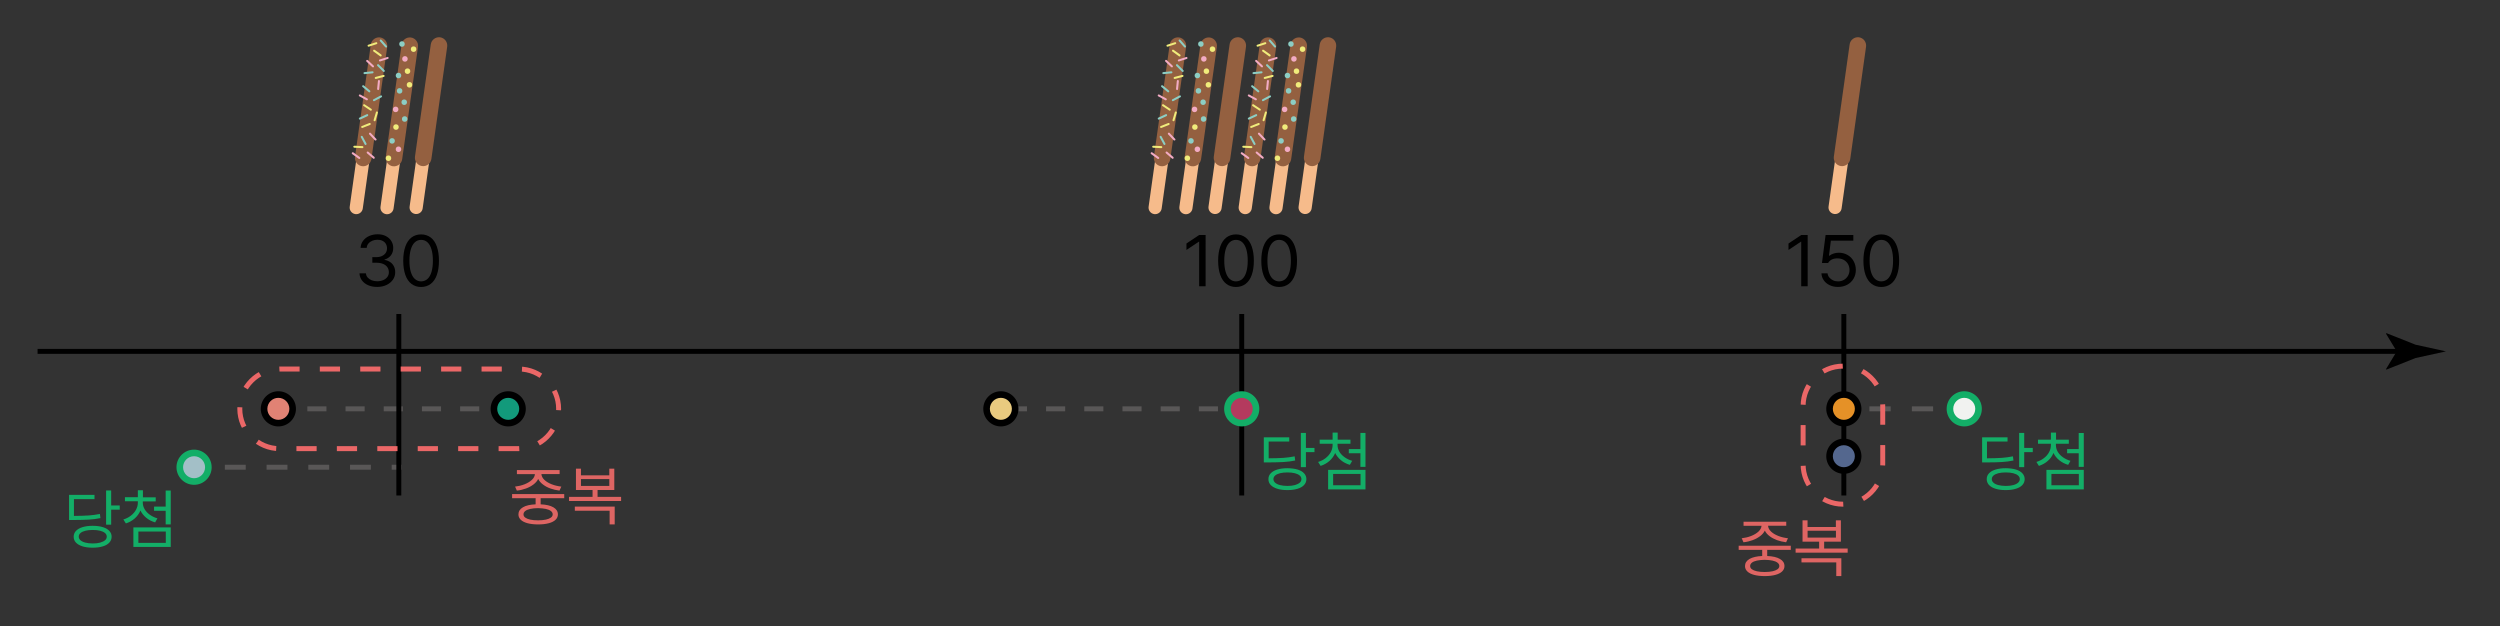 <?xml version="1.0" encoding="utf-8"?>
<!-- Generator: Adobe Illustrator 27.7.0, SVG Export Plug-In . SVG Version: 6.00 Build 0)  -->
<svg version="1.1" id="레이어_1" xmlns="http://www.w3.org/2000/svg" xmlns:xlink="http://www.w3.org/1999/xlink" x="0px"
	 y="0px" viewBox="0 0 379.37 95.01" style="enable-background:new 0 0 379.37 95.01;" xml:space="preserve">
<rect x="0" y="0" width="379.37" height="95.01" fill="#333333" stroke="none"/>
<style type="text/css">
	.st0{fill:none;stroke:#595757;stroke-width:0.75;stroke-miterlimit:10;}
	.st1{fill:none;stroke:#595757;stroke-width:0.75;stroke-miterlimit:10;stroke-dasharray:2.898,2.898;}
	.st2{fill:none;stroke:#595757;stroke-width:0.75;stroke-miterlimit:10;stroke-dasharray:3.222,3.222;}
	.st3{fill:none;stroke:#595757;stroke-width:0.75;stroke-miterlimit:10;stroke-dasharray:3.166,3.166;}
	.st4{fill:none;stroke:#000000;stroke-width:0.75;stroke-miterlimit:10;}
	.st5{fill:#A3BFC7;}
	.st6{fill:#13AE67;}
	.st7{fill:#E18274;}
	.st8{fill:#129A7B;}
	.st9{fill:#E9CA7F;}
	.st10{fill:#B43A5E;}
	.st11{fill:#E59127;}
	.st12{fill:#54678E;}
	.st13{fill:#F1F2F0;}
	.st14{fill:#F6BB8B;}
	.st15{fill:#946040;}
	.st16{fill:#8CCEC4;}
	.st17{fill:#F0EC7B;}
	.st18{fill:#F3ABC4;}
	.st19{fill:#DE6563;}
	.st20{fill:none;stroke:#EB6767;stroke-width:0.75;stroke-miterlimit:10;stroke-dasharray:3.068,3.068;}
	.st21{fill:none;stroke:#EB6767;stroke-width:0.75;stroke-miterlimit:10;stroke-dasharray:3.089,3.089;}
</style>
<g>
	<g>
		<line class="st0" x1="42.24" y1="62.04" x2="43.74" y2="62.04"/>
		<line class="st1" x1="46.64" y1="62.04" x2="74.17" y2="62.04"/>
		<line class="st0" x1="75.62" y1="62.04" x2="77.12" y2="62.04"/>
	</g>
</g>
<g>
	<g>
		<line class="st0" x1="154.34" y1="62.04" x2="155.84" y2="62.04"/>
		<line class="st1" x1="158.74" y1="62.04" x2="186.27" y2="62.04"/>
		<line class="st0" x1="187.72" y1="62.04" x2="189.22" y2="62.04"/>
	</g>
</g>
<g>
	<g>
		<line class="st0" x1="278.96" y1="62.04" x2="280.46" y2="62.04"/>
		<line class="st2" x1="283.68" y1="62.04" x2="294.96" y2="62.04"/>
		<line class="st0" x1="296.57" y1="62.04" x2="298.07" y2="62.04"/>
	</g>
</g>
<g>
	<g>
		<line class="st0" x1="29.45" y1="70.9" x2="30.95" y2="70.9"/>
		<line class="st3" x1="34.12" y1="70.9" x2="57.86" y2="70.9"/>
		<line class="st0" x1="59.44" y1="70.9" x2="60.94" y2="70.9"/>
	</g>
</g>
<g>
	<g>
		<line class="st4" x1="5.7" y1="53.32" x2="365.05" y2="53.32"/>
		<g>
			<path d="M363.7,53.32l-1.64-2.7l0.09-0.06l4.41,1.75c1.54,0.34,3.07,0.68,4.61,1.01c-1.54,0.34-3.07,0.68-4.61,1.01l-4.41,1.75
				l-0.09-0.05L363.7,53.32z"/>
		</g>
	</g>
</g>
<line class="st4" x1="60.52" y1="47.65" x2="60.52" y2="75.19"/>
<line class="st4" x1="188.43" y1="47.65" x2="188.43" y2="75.19"/>
<line class="st4" x1="279.8" y1="47.65" x2="279.8" y2="75.19"/>
<g>
	<path d="M55.89,43.29c-0.4-0.17-0.72-0.41-0.96-0.73c-0.23-0.31-0.36-0.67-0.38-1.08h0.98c0.02,0.24,0.1,0.45,0.26,0.63
		c0.16,0.18,0.36,0.32,0.61,0.42c0.25,0.1,0.54,0.15,0.84,0.15c0.34,0,0.64-0.06,0.91-0.17c0.27-0.12,0.48-0.28,0.63-0.48
		c0.15-0.21,0.23-0.44,0.23-0.71c0-0.29-0.07-0.54-0.22-0.76c-0.15-0.22-0.36-0.39-0.65-0.51s-0.62-0.18-1.02-0.18H56.5v-0.85h0.63
		c0.31,0,0.59-0.06,0.83-0.17s0.43-0.27,0.57-0.47c0.13-0.2,0.2-0.43,0.2-0.7c0-0.25-0.06-0.48-0.18-0.68
		c-0.12-0.2-0.29-0.35-0.51-0.46c-0.22-0.11-0.47-0.16-0.76-0.16c-0.28,0-0.54,0.05-0.78,0.15s-0.44,0.24-0.6,0.43
		c-0.15,0.18-0.24,0.4-0.25,0.65h-0.93c0.02-0.4,0.14-0.76,0.38-1.07c0.23-0.31,0.54-0.56,0.93-0.73c0.39-0.17,0.81-0.26,1.27-0.26
		c0.48,0,0.9,0.09,1.26,0.28c0.36,0.19,0.64,0.44,0.83,0.76s0.29,0.67,0.28,1.04c0,0.44-0.11,0.81-0.35,1.12s-0.56,0.52-0.97,0.64
		v0.05c0.33,0.05,0.62,0.17,0.87,0.34c0.25,0.17,0.43,0.39,0.56,0.65c0.13,0.26,0.19,0.56,0.19,0.88c0,0.42-0.11,0.8-0.35,1.14
		c-0.24,0.34-0.56,0.6-0.98,0.8c-0.41,0.19-0.87,0.29-1.38,0.29C56.75,43.55,56.29,43.46,55.89,43.29z"/>
	<path d="M62.44,43.08c-0.41-0.31-0.72-0.77-0.93-1.36c-0.21-0.6-0.32-1.32-0.32-2.16c0-0.83,0.11-1.55,0.32-2.15
		c0.21-0.6,0.53-1.06,0.93-1.37s0.9-0.47,1.46-0.47s1.05,0.16,1.46,0.47s0.72,0.77,0.93,1.37c0.21,0.6,0.32,1.32,0.32,2.15
		c0,0.85-0.11,1.57-0.32,2.16c-0.21,0.6-0.52,1.05-0.93,1.36s-0.9,0.47-1.47,0.47C63.34,43.55,62.85,43.39,62.44,43.08z
		 M64.87,42.33c0.27-0.24,0.47-0.6,0.61-1.07s0.21-1.04,0.21-1.7s-0.07-1.24-0.21-1.71s-0.34-0.83-0.61-1.08s-0.58-0.37-0.96-0.37
		s-0.69,0.12-0.96,0.37c-0.27,0.25-0.47,0.61-0.61,1.08c-0.14,0.47-0.21,1.04-0.21,1.71s0.07,1.23,0.21,1.7s0.34,0.83,0.61,1.07
		c0.27,0.24,0.59,0.37,0.96,0.37C64.28,42.69,64.6,42.57,64.87,42.33z"/>
</g>
<g>
	<path d="M182.95,43.44h-0.98v-6.77h-0.04l-1.89,1.26v-0.98l1.93-1.29h0.98V43.44z"/>
	<path d="M186.1,43.08c-0.41-0.31-0.72-0.77-0.93-1.36c-0.21-0.6-0.32-1.32-0.32-2.16c0-0.83,0.11-1.55,0.32-2.15
		c0.21-0.6,0.53-1.06,0.93-1.37s0.9-0.47,1.46-0.47s1.05,0.16,1.46,0.47s0.72,0.77,0.93,1.37c0.21,0.6,0.32,1.32,0.32,2.15
		c0,0.85-0.11,1.57-0.32,2.16c-0.21,0.6-0.52,1.05-0.93,1.36s-0.9,0.47-1.47,0.47C186.99,43.55,186.5,43.39,186.1,43.08z
		 M188.52,42.33c0.27-0.24,0.47-0.6,0.61-1.07s0.21-1.04,0.21-1.7s-0.07-1.24-0.21-1.71s-0.34-0.83-0.61-1.08s-0.58-0.37-0.96-0.37
		s-0.69,0.12-0.96,0.37c-0.27,0.25-0.47,0.61-0.61,1.08c-0.14,0.47-0.21,1.04-0.21,1.71s0.07,1.23,0.21,1.7s0.34,0.83,0.61,1.07
		c0.27,0.24,0.59,0.37,0.96,0.37C187.94,42.69,188.26,42.57,188.52,42.33z"/>
	<path d="M192.65,43.08c-0.41-0.31-0.72-0.77-0.93-1.36c-0.21-0.6-0.32-1.32-0.32-2.16c0-0.83,0.11-1.55,0.32-2.15
		c0.21-0.6,0.53-1.06,0.93-1.37s0.9-0.47,1.46-0.47s1.05,0.16,1.46,0.47s0.72,0.77,0.93,1.37c0.21,0.6,0.32,1.32,0.32,2.15
		c0,0.85-0.11,1.57-0.32,2.16c-0.21,0.6-0.52,1.05-0.93,1.36s-0.9,0.47-1.47,0.47C193.55,43.55,193.06,43.39,192.65,43.08z
		 M195.07,42.33c0.27-0.24,0.47-0.6,0.61-1.07s0.21-1.04,0.21-1.7s-0.07-1.24-0.21-1.71s-0.34-0.83-0.61-1.08s-0.58-0.37-0.96-0.37
		s-0.69,0.12-0.96,0.37c-0.27,0.25-0.47,0.61-0.61,1.08c-0.14,0.47-0.21,1.04-0.21,1.71s0.07,1.23,0.21,1.7s0.34,0.83,0.61,1.07
		c0.27,0.24,0.59,0.37,0.96,0.37C194.49,42.69,194.81,42.57,195.07,42.33z"/>
</g>
<g>
	<path d="M274.31,43.44h-0.98v-6.77h-0.04l-1.89,1.26v-0.98l1.93-1.29h0.98V43.44z"/>
	<path d="M277.66,43.28c-0.38-0.18-0.68-0.42-0.9-0.74c-0.22-0.31-0.34-0.67-0.36-1.06h0.93c0.02,0.23,0.11,0.44,0.26,0.62
		c0.15,0.18,0.34,0.33,0.57,0.44c0.23,0.11,0.49,0.16,0.76,0.16c0.33,0,0.63-0.08,0.89-0.23c0.26-0.15,0.47-0.36,0.62-0.62
		s0.23-0.55,0.23-0.88c0-0.33-0.08-0.63-0.23-0.9c-0.16-0.27-0.37-0.48-0.64-0.63c-0.27-0.15-0.58-0.23-0.93-0.23
		c-0.69-0.01-1.17,0.22-1.45,0.7h-0.93l0.55-4.25h4.21v0.86h-3.41l-0.29,2.28h0.08c0.17-0.14,0.39-0.25,0.64-0.33
		c0.25-0.08,0.51-0.12,0.78-0.12c0.49,0,0.93,0.11,1.32,0.34c0.39,0.22,0.7,0.53,0.92,0.93s0.34,0.85,0.34,1.34
		c0,0.49-0.12,0.94-0.35,1.33c-0.23,0.39-0.55,0.7-0.96,0.92s-0.87,0.33-1.38,0.33C278.46,43.55,278.04,43.46,277.66,43.28z"/>
	<path d="M284.02,43.08c-0.41-0.31-0.72-0.77-0.93-1.36s-0.32-1.32-0.32-2.16c0-0.83,0.11-1.55,0.32-2.15
		c0.21-0.6,0.53-1.06,0.93-1.37s0.89-0.47,1.46-0.47c0.57,0,1.05,0.16,1.46,0.47s0.72,0.77,0.93,1.37c0.21,0.6,0.32,1.32,0.32,2.15
		c0,0.85-0.11,1.57-0.32,2.16c-0.21,0.6-0.52,1.05-0.93,1.36s-0.9,0.47-1.47,0.47C284.92,43.55,284.43,43.39,284.02,43.08z
		 M286.45,42.33c0.26-0.24,0.47-0.6,0.61-1.07s0.21-1.04,0.21-1.7s-0.07-1.24-0.21-1.71s-0.34-0.83-0.61-1.08
		c-0.27-0.25-0.58-0.37-0.96-0.37c-0.37,0-0.69,0.12-0.96,0.37s-0.47,0.61-0.61,1.08s-0.21,1.04-0.21,1.71s0.07,1.23,0.21,1.7
		s0.34,0.83,0.61,1.07c0.27,0.24,0.59,0.37,0.96,0.37C285.86,42.69,286.18,42.57,286.45,42.33z"/>
</g>
<g>
	<circle class="st5" cx="29.45" cy="70.9" r="2.17"/>
	<path class="st6" d="M29.45,69.23c0.92,0,1.67,0.75,1.67,1.67s-0.75,1.67-1.67,1.67s-1.67-0.75-1.67-1.67S28.53,69.23,29.45,69.23
		 M29.45,68.23c-1.47,0-2.67,1.2-2.67,2.67s1.2,2.67,2.67,2.67c1.47,0,2.67-1.2,2.67-2.67S30.92,68.23,29.45,68.23L29.45,68.23z"/>
</g>
<g>
	<circle class="st7" cx="42.24" cy="62.04" r="2.17"/>
	<g>
		<path d="M42.24,60.37c0.92,0,1.67,0.75,1.67,1.67s-0.75,1.67-1.67,1.67s-1.67-0.75-1.67-1.67S41.32,60.37,42.24,60.37
			 M42.24,59.37c-1.47,0-2.67,1.2-2.67,2.67s1.2,2.67,2.67,2.67c1.47,0,2.67-1.2,2.67-2.67S43.72,59.37,42.24,59.37L42.24,59.37z"/>
	</g>
</g>
<g>
	<circle class="st8" cx="77.12" cy="62.04" r="2.17"/>
	<g>
		<path d="M77.12,60.37c0.92,0,1.67,0.75,1.67,1.67s-0.75,1.67-1.67,1.67s-1.67-0.75-1.67-1.67S76.2,60.37,77.12,60.37 M77.12,59.37
			c-1.47,0-2.67,1.2-2.67,2.67s1.2,2.67,2.67,2.67s2.67-1.2,2.67-2.67S78.59,59.37,77.12,59.37L77.12,59.37z"/>
	</g>
</g>
<g>
	<circle class="st9" cx="151.88" cy="62.04" r="2.17"/>
	<g>
		<path d="M151.88,60.37c0.92,0,1.67,0.75,1.67,1.67s-0.75,1.67-1.67,1.67s-1.67-0.75-1.67-1.67S150.96,60.37,151.88,60.37
			 M151.88,59.37c-1.47,0-2.67,1.2-2.67,2.67s1.2,2.67,2.67,2.67s2.67-1.2,2.67-2.67S153.36,59.37,151.88,59.37L151.88,59.37z"/>
	</g>
</g>
<g>
	<circle class="st10" cx="188.43" cy="62.04" r="2.17"/>
	<g>
		<path class="st6" d="M188.43,60.37c0.92,0,1.67,0.75,1.67,1.67s-0.75,1.67-1.67,1.67c-0.92,0-1.67-0.75-1.67-1.67
			S187.51,60.37,188.43,60.37 M188.43,59.37c-1.47,0-2.67,1.2-2.67,2.67s1.2,2.67,2.67,2.67s2.67-1.2,2.67-2.67
			S189.9,59.37,188.43,59.37L188.43,59.37z"/>
	</g>
</g>
<g>
	<circle class="st11" cx="279.8" cy="62.04" r="2.17"/>
	<g>
		<path d="M279.8,60.37c0.92,0,1.67,0.75,1.67,1.67s-0.75,1.67-1.67,1.67c-0.92,0-1.67-0.75-1.67-1.67S278.87,60.37,279.8,60.37
			 M279.8,59.37c-1.47,0-2.67,1.2-2.67,2.67s1.2,2.67,2.67,2.67c1.47,0,2.67-1.2,2.67-2.67S281.27,59.37,279.8,59.37L279.8,59.37z"
			/>
	</g>
</g>
<g>
	<circle class="st12" cx="279.8" cy="69.23" r="2.17"/>
	<g>
		<path d="M279.8,67.56c0.92,0,1.67,0.75,1.67,1.67s-0.75,1.67-1.67,1.67c-0.92,0-1.67-0.75-1.67-1.67S278.87,67.56,279.8,67.56
			 M279.8,66.56c-1.47,0-2.67,1.2-2.67,2.67s1.2,2.67,2.67,2.67c1.47,0,2.67-1.2,2.67-2.67S281.27,66.56,279.8,66.56L279.8,66.56z"
			/>
	</g>
</g>
<g>
	<circle class="st13" cx="298.07" cy="62.04" r="2.17"/>
	<g>
		<path class="st6" d="M298.07,60.37c0.92,0,1.67,0.75,1.67,1.67s-0.75,1.67-1.67,1.67c-0.92,0-1.67-0.75-1.67-1.67
			S297.15,60.37,298.07,60.37 M298.07,59.37c-1.47,0-2.67,1.2-2.67,2.67s1.2,2.67,2.67,2.67c1.47,0,2.67-1.2,2.67-2.67
			S299.54,59.37,298.07,59.37L298.07,59.37z"/>
	</g>
</g>
<g>
	<path class="st14" d="M63.01,32.47L63.01,32.47c-0.55-0.08-0.93-0.59-0.85-1.13l3.21-22.87c0.08-0.55,0.59-0.93,1.13-0.85v0
		c0.55,0.08,0.93,0.59,0.85,1.13l-3.21,22.87C64.07,32.17,63.56,32.55,63.01,32.47z"/>
	<path class="st15" d="M64.04,25.2L64.04,25.2c-0.68-0.1-1.16-0.73-1.07-1.42l2.4-17.05c0.1-0.68,0.73-1.16,1.42-1.07l0,0
		c0.68,0.1,1.16,0.73,1.07,1.42l-2.4,17.05C65.36,24.82,64.72,25.3,64.04,25.2z"/>
</g>
<g>
	<path class="st14" d="M58.59,32.5L58.59,32.5c-0.55-0.08-0.93-0.59-0.85-1.13L60.95,8.5c0.08-0.55,0.59-0.93,1.13-0.85l0,0
		c0.55,0.08,0.93,0.59,0.85,1.13l-3.21,22.87C59.65,32.19,59.14,32.58,58.59,32.5z"/>
	<path class="st15" d="M59.61,25.23L59.61,25.23c-0.68-0.1-1.16-0.73-1.07-1.42l2.4-17.05c0.1-0.68,0.73-1.16,1.42-1.07l0,0
		c0.68,0.1,1.16,0.73,1.07,1.42l-2.4,17.05C60.94,24.84,60.3,25.32,59.61,25.23z"/>
	<circle class="st16" cx="61" cy="6.68" r="0.42"/>
	<circle class="st17" cx="62.76" cy="7.46" r="0.42"/>
	<circle class="st16" cx="60.47" cy="11.46" r="0.42"/>
	<circle class="st18" cx="61.45" cy="8.94" r="0.42"/>
	<circle class="st16" cx="59.5" cy="21.38" r="0.42"/>
	<circle class="st16" cx="61.41" cy="18.06" r="0.42"/>
	<circle class="st17" cx="61.84" cy="10.8" r="0.42"/>
	<circle class="st16" cx="61.34" cy="15.51" r="0.42"/>
	<circle class="st17" cx="62.14" cy="12.87" r="0.42"/>
	<circle class="st17" cx="60.09" cy="19.28" r="0.42"/>
	<circle class="st18" cx="60.04" cy="16.6" r="0.42"/>
	<circle class="st16" cx="60.64" cy="13.79" r="0.42"/>
	<circle class="st18" cx="60.47" cy="22.65" r="0.42"/>
	<circle class="st17" cx="58.95" cy="24.01" r="0.42"/>
</g>
<g>
	<path class="st14" d="M53.92,32.49L53.92,32.49c-0.55-0.08-0.93-0.59-0.85-1.13l3.21-22.87c0.08-0.55,0.59-0.93,1.13-0.85l0,0
		c0.55,0.08,0.93,0.59,0.85,1.13l-3.21,22.87C54.98,32.18,54.47,32.57,53.92,32.49z"/>
	<path class="st15" d="M54.94,25.22L54.94,25.22c-0.68-0.1-1.16-0.73-1.07-1.42l2.4-17.05c0.1-0.68,0.73-1.16,1.42-1.07h0
		c0.68,0.1,1.16,0.73,1.07,1.42l-2.4,17.05C56.26,24.83,55.62,25.31,54.94,25.22z"/>
	<path class="st16" d="M56.55,11.13l-1.22,0.12c-0.08,0.01-0.16-0.05-0.17-0.14l0,0c-0.01-0.08,0.05-0.16,0.14-0.17l1.22-0.12
		c0.08-0.01,0.16,0.05,0.17,0.14v0C56.69,11.05,56.63,11.12,56.55,11.13z"/>
	<path class="st17" d="M57.68,8.54l-1-0.72c-0.07-0.05-0.08-0.15-0.04-0.22l0,0c0.05-0.07,0.15-0.08,0.22-0.04l1,0.72
		c0.07,0.05,0.08,0.15,0.04,0.22v0C57.85,8.58,57.75,8.59,57.68,8.54z"/>
	<path class="st18" d="M56.5,10.19l-0.89-0.84c-0.06-0.06-0.06-0.16-0.01-0.22v0c0.06-0.06,0.16-0.06,0.22-0.01l0.89,0.84
		c0.06,0.06,0.06,0.16,0.01,0.22l0,0C56.66,10.24,56.56,10.24,56.5,10.19z"/>
	<path class="st16" d="M58.47,7.17l-0.81-0.92c-0.06-0.06-0.05-0.16,0.01-0.22l0,0c0.06-0.06,0.16-0.05,0.22,0.01l0.81,0.92
		c0.06,0.06,0.05,0.16-0.01,0.22l0,0C58.62,7.24,58.53,7.23,58.47,7.17z"/>
	<path class="st17" d="M57.15,6.7l-1.17,0.38c-0.08,0.03-0.17-0.02-0.19-0.1l0,0c-0.03-0.08,0.02-0.17,0.1-0.19l1.17-0.38
		c0.08-0.03,0.17,0.02,0.19,0.1v0C57.28,6.59,57.24,6.67,57.15,6.7z"/>
	<path class="st18" d="M58.87,8.94L57.7,9.32c-0.08,0.03-0.17-0.02-0.19-0.1l0,0c-0.03-0.08,0.02-0.17,0.1-0.19l1.17-0.38
		c0.08-0.03,0.17,0.02,0.19,0.1l0,0C58.99,8.83,58.95,8.92,58.87,8.94z"/>
	<path class="st16" d="M58.13,10.87l-0.87-0.87c-0.06-0.06-0.06-0.16,0-0.22l0,0c0.06-0.06,0.16-0.06,0.22,0l0.87,0.87
		c0.06,0.06,0.06,0.16,0,0.22l0,0C58.29,10.94,58.19,10.94,58.13,10.87z"/>
	<path class="st17" d="M58.25,11.67l-1.19,0.31c-0.08,0.02-0.17-0.03-0.19-0.11v0c-0.02-0.08,0.03-0.17,0.11-0.19l1.19-0.31
		c0.08-0.02,0.17,0.03,0.19,0.11v0C58.38,11.56,58.33,11.65,58.25,11.67z"/>
	<path class="st18" d="M57.23,13.5l0.12-1.22c0.01-0.08,0.08-0.15,0.17-0.14l0,0c0.08,0.01,0.15,0.08,0.14,0.17l-0.12,1.22
		c-0.01,0.08-0.08,0.15-0.17,0.14l0,0C57.29,13.66,57.23,13.59,57.23,13.5z"/>
	<path class="st16" d="M55.95,13.98l-0.94-0.78c-0.07-0.05-0.07-0.15-0.02-0.22l0,0c0.05-0.07,0.15-0.07,0.22-0.02l0.94,0.78
		c0.07,0.05,0.07,0.15,0.02,0.22l0,0C56.11,14.03,56.02,14.04,55.95,13.98z"/>
	<path class="st17" d="M56.16,18.96l-1.14,0.45c-0.08,0.03-0.17-0.01-0.2-0.09l0,0c-0.03-0.08,0.01-0.17,0.09-0.2l1.14-0.45
		c0.08-0.03,0.17,0.01,0.2,0.09l0,0C56.28,18.84,56.24,18.93,56.16,18.96z"/>
	<path class="st18" d="M56.87,21.28l-0.84-0.89c-0.06-0.06-0.06-0.16,0.01-0.22l0,0c0.06-0.06,0.16-0.06,0.22,0.01l0.84,0.89
		c0.06,0.06,0.06,0.16-0.01,0.22l0,0C57.02,21.34,56.92,21.34,56.87,21.28z"/>
	<path class="st16" d="M55.79,17.62l-1.11,0.52c-0.08,0.04-0.17,0-0.21-0.08l0,0c-0.04-0.08,0-0.17,0.08-0.21l1.11-0.52
		c0.08-0.04,0.17,0,0.21,0.08l0,0C55.9,17.49,55.87,17.58,55.79,17.62z"/>
	<path class="st17" d="M56.7,18.2l0.35-1.18c0.02-0.08,0.11-0.13,0.19-0.1l0,0c0.08,0.02,0.13,0.11,0.1,0.19l-0.35,1.18
		c-0.02,0.08-0.11,0.13-0.19,0.1l0,0C56.72,18.37,56.67,18.28,56.7,18.2z"/>
	<path class="st18" d="M56.62,24.06l-0.93-0.8c-0.06-0.06-0.07-0.15-0.02-0.22l0,0c0.06-0.06,0.15-0.07,0.22-0.02l0.93,0.8
		c0.06,0.06,0.07,0.15,0.02,0.22l0,0C56.79,24.11,56.69,24.12,56.62,24.06z"/>
	<path class="st16" d="M55.34,21.92l-0.58-1.08c-0.04-0.07-0.01-0.17,0.06-0.21l0,0c0.07-0.04,0.17-0.01,0.21,0.06l0.58,1.08
		c0.04,0.07,0.01,0.17-0.06,0.21l0,0C55.48,22.03,55.38,22,55.34,21.92z"/>
	<path class="st17" d="M54.99,22.48l-1.23-0.06c-0.08,0-0.15-0.08-0.15-0.16l0,0c0-0.08,0.08-0.15,0.16-0.15l1.23,0.06
		c0.08,0,0.15,0.08,0.15,0.16l0,0C55.15,22.41,55.07,22.48,54.99,22.48z"/>
	<path class="st18" d="M54.43,24.1l-0.99-0.72c-0.07-0.05-0.08-0.15-0.03-0.22v0c0.05-0.07,0.15-0.08,0.22-0.03l0.99,0.72
		c0.07,0.05,0.08,0.15,0.03,0.22l0,0C54.6,24.13,54.5,24.15,54.43,24.1z"/>
	<path class="st16" d="M57.9,14.76l-1.08,0.58c-0.07,0.04-0.17,0.01-0.21-0.06l0,0c-0.04-0.07-0.01-0.17,0.06-0.21l1.08-0.58
		c0.07-0.04,0.17-0.01,0.21,0.06v0C58,14.62,57.97,14.72,57.9,14.76z"/>
	<path class="st17" d="M56.19,16.77l-1.02-0.68c-0.07-0.05-0.09-0.14-0.04-0.21v0c0.05-0.07,0.14-0.09,0.21-0.04l1.02,0.68
		c0.07,0.05,0.09,0.14,0.04,0.21l0,0C56.36,16.8,56.26,16.82,56.19,16.77z"/>
	<path class="st18" d="M55.6,15.21l-1.07-0.59c-0.07-0.04-0.1-0.14-0.06-0.21v0c0.04-0.07,0.14-0.1,0.21-0.06l1.07,0.59
		c0.07,0.04,0.1,0.14,0.06,0.21l0,0C55.77,15.22,55.68,15.25,55.6,15.21z"/>
</g>
<g>
	<path class="st14" d="M184.24,32.47L184.24,32.47c-0.55-0.08-0.93-0.59-0.85-1.13l3.21-22.87c0.08-0.55,0.59-0.93,1.13-0.85v0
		c0.55,0.08,0.93,0.59,0.85,1.13l-3.21,22.87C185.3,32.17,184.79,32.55,184.24,32.47z"/>
	<path class="st15" d="M185.26,25.2L185.26,25.2c-0.68-0.1-1.16-0.73-1.07-1.42l2.4-17.05c0.1-0.68,0.73-1.16,1.42-1.07l0,0
		c0.68,0.1,1.16,0.73,1.07,1.42l-2.4,17.05C186.59,24.82,185.95,25.3,185.26,25.2z"/>
</g>
<g>
	<path class="st14" d="M179.82,32.5L179.82,32.5c-0.55-0.08-0.93-0.59-0.85-1.13l3.21-22.87c0.08-0.55,0.59-0.93,1.13-0.85v0
		c0.55,0.08,0.93,0.59,0.85,1.13l-3.21,22.87C180.88,32.19,180.37,32.58,179.82,32.5z"/>
	<path class="st15" d="M180.84,25.23L180.84,25.23c-0.68-0.1-1.16-0.73-1.07-1.42l2.4-17.05c0.1-0.68,0.73-1.16,1.42-1.07v0
		c0.68,0.1,1.16,0.73,1.07,1.42l-2.4,17.05C182.16,24.84,181.53,25.32,180.84,25.23z"/>
	<circle class="st16" cx="182.23" cy="6.68" r="0.42"/>
	<circle class="st17" cx="183.99" cy="7.46" r="0.42"/>
	<circle class="st16" cx="181.7" cy="11.46" r="0.42"/>
	<circle class="st18" cx="182.68" cy="8.94" r="0.42"/>
	<circle class="st16" cx="180.73" cy="21.38" r="0.42"/>
	<circle class="st16" cx="182.64" cy="18.06" r="0.42"/>
	<circle class="st17" cx="183.07" cy="10.8" r="0.42"/>
	<circle class="st16" cx="182.57" cy="15.51" r="0.42"/>
	<circle class="st17" cx="183.37" cy="12.87" r="0.42"/>
	<circle class="st17" cx="181.32" cy="19.28" r="0.42"/>
	<circle class="st18" cx="181.27" cy="16.6" r="0.42"/>
	<circle class="st16" cx="181.86" cy="13.79" r="0.42"/>
	<circle class="st18" cx="181.7" cy="22.65" r="0.42"/>
	<circle class="st17" cx="180.18" cy="24.01" r="0.42"/>
</g>
<g>
	<path class="st14" d="M175.15,32.49L175.15,32.49c-0.55-0.08-0.93-0.59-0.85-1.13l3.21-22.87c0.08-0.55,0.59-0.93,1.13-0.85v0
		c0.55,0.08,0.93,0.59,0.85,1.13l-3.21,22.87C176.21,32.18,175.69,32.57,175.15,32.49z"/>
	<path class="st15" d="M176.17,25.22L176.17,25.22c-0.68-0.1-1.16-0.73-1.07-1.42l2.4-17.05c0.1-0.68,0.73-1.16,1.42-1.07l0,0
		c0.68,0.1,1.16,0.73,1.07,1.42l-2.4,17.05C177.49,24.83,176.85,25.31,176.17,25.22z"/>
	<path class="st16" d="M177.77,11.13l-1.22,0.12c-0.08,0.01-0.16-0.05-0.17-0.14l0,0c-0.01-0.08,0.05-0.16,0.14-0.17l1.22-0.12
		c0.08-0.01,0.16,0.05,0.17,0.14v0C177.92,11.05,177.86,11.12,177.77,11.13z"/>
	<path class="st17" d="M178.91,8.54l-1-0.72c-0.07-0.05-0.08-0.15-0.04-0.22l0,0c0.05-0.07,0.15-0.08,0.22-0.04l1,0.72
		c0.07,0.05,0.08,0.15,0.04,0.22v0C179.08,8.58,178.98,8.59,178.91,8.54z"/>
	<path class="st18" d="M177.73,10.19l-0.89-0.84c-0.06-0.06-0.06-0.16-0.01-0.22v0c0.06-0.06,0.16-0.06,0.22-0.01l0.89,0.84
		c0.06,0.06,0.06,0.16,0.01,0.22l0,0C177.89,10.24,177.79,10.24,177.73,10.19z"/>
	<path class="st16" d="M179.7,7.17l-0.81-0.92c-0.06-0.06-0.05-0.16,0.01-0.22l0,0c0.06-0.06,0.16-0.05,0.22,0.01l0.81,0.92
		c0.06,0.06,0.05,0.16-0.01,0.22l0,0C179.85,7.24,179.76,7.23,179.7,7.17z"/>
	<path class="st17" d="M178.38,6.7l-1.17,0.38c-0.08,0.03-0.17-0.02-0.19-0.1l0,0c-0.03-0.08,0.02-0.17,0.1-0.19l1.17-0.38
		c0.08-0.03,0.17,0.02,0.19,0.1v0C178.51,6.59,178.46,6.67,178.38,6.7z"/>
	<path class="st18" d="M180.1,8.94l-1.17,0.38c-0.08,0.03-0.17-0.02-0.19-0.1l0,0c-0.03-0.08,0.02-0.17,0.1-0.19L180,8.65
		c0.08-0.03,0.17,0.02,0.19,0.1v0C180.22,8.83,180.18,8.92,180.1,8.94z"/>
	<path class="st16" d="M179.36,10.87l-0.87-0.87c-0.06-0.06-0.06-0.16,0-0.22l0,0c0.06-0.06,0.16-0.06,0.22,0l0.87,0.87
		c0.06,0.06,0.06,0.16,0,0.22l0,0C179.52,10.94,179.42,10.94,179.36,10.87z"/>
	<path class="st17" d="M179.48,11.67l-1.19,0.31c-0.08,0.02-0.17-0.03-0.19-0.11v0c-0.02-0.08,0.03-0.17,0.11-0.19l1.19-0.31
		c0.08-0.02,0.17,0.03,0.19,0.11v0C179.61,11.56,179.56,11.65,179.48,11.67z"/>
	<path class="st18" d="M178.46,13.5l0.12-1.22c0.01-0.08,0.08-0.15,0.17-0.14l0,0c0.08,0.01,0.15,0.08,0.14,0.17l-0.12,1.22
		c-0.01,0.08-0.08,0.15-0.17,0.14l0,0C178.52,13.66,178.46,13.59,178.46,13.5z"/>
	<path class="st16" d="M177.18,13.98l-0.94-0.78c-0.07-0.05-0.07-0.15-0.02-0.22l0,0c0.05-0.07,0.15-0.07,0.22-0.02l0.94,0.78
		c0.07,0.05,0.07,0.15,0.02,0.22l0,0C177.34,14.03,177.25,14.04,177.18,13.98z"/>
	<path class="st17" d="M177.39,18.96l-1.14,0.45c-0.08,0.03-0.17-0.01-0.2-0.09l0,0c-0.03-0.08,0.01-0.17,0.09-0.2l1.14-0.45
		c0.08-0.03,0.17,0.01,0.2,0.09l0,0C177.51,18.84,177.47,18.93,177.39,18.96z"/>
	<path class="st18" d="M178.1,21.28l-0.84-0.89c-0.06-0.06-0.06-0.16,0.01-0.22l0,0c0.06-0.06,0.16-0.06,0.22,0.01l0.84,0.89
		c0.06,0.06,0.06,0.16-0.01,0.22l0,0C178.25,21.34,178.15,21.34,178.1,21.28z"/>
	<path class="st16" d="M177.02,17.62l-1.11,0.52c-0.08,0.04-0.17,0-0.21-0.08l0,0c-0.04-0.08,0-0.17,0.08-0.21l1.11-0.52
		c0.08-0.04,0.17,0,0.21,0.08l0,0C177.13,17.49,177.1,17.58,177.02,17.62z"/>
	<path class="st17" d="M177.93,18.2l0.35-1.18c0.02-0.08,0.11-0.13,0.19-0.1l0,0c0.08,0.02,0.13,0.11,0.1,0.19l-0.35,1.18
		c-0.02,0.08-0.11,0.13-0.19,0.1l0,0C177.95,18.37,177.9,18.28,177.93,18.2z"/>
	<path class="st18" d="M177.85,24.06l-0.93-0.8c-0.06-0.06-0.07-0.15-0.02-0.22l0,0c0.06-0.06,0.15-0.07,0.22-0.02l0.93,0.8
		c0.06,0.06,0.07,0.15,0.02,0.22l0,0C178.02,24.11,177.92,24.12,177.85,24.06z"/>
	<path class="st16" d="M176.57,21.92l-0.58-1.08c-0.04-0.07-0.01-0.17,0.06-0.21l0,0c0.07-0.04,0.17-0.01,0.21,0.06l0.58,1.08
		c0.04,0.07,0.01,0.17-0.06,0.21l0,0C176.7,22.03,176.61,22,176.57,21.92z"/>
	<path class="st17" d="M176.22,22.48l-1.23-0.06c-0.08,0-0.15-0.08-0.15-0.16l0,0c0-0.08,0.08-0.15,0.16-0.15l1.23,0.06
		c0.08,0,0.15,0.08,0.15,0.16l0,0C176.38,22.41,176.3,22.48,176.22,22.48z"/>
	<path class="st18" d="M175.66,24.1l-0.99-0.72c-0.07-0.05-0.08-0.15-0.03-0.22v0c0.05-0.07,0.15-0.08,0.22-0.03l0.99,0.72
		c0.07,0.05,0.08,0.15,0.03,0.22l0,0C175.83,24.13,175.73,24.15,175.66,24.1z"/>
	<path class="st16" d="M179.13,14.76l-1.08,0.58c-0.07,0.04-0.17,0.01-0.21-0.06l0,0c-0.04-0.07-0.01-0.17,0.06-0.21l1.08-0.58
		c0.07-0.04,0.17-0.01,0.21,0.06v0C179.23,14.62,179.2,14.72,179.13,14.76z"/>
	<path class="st17" d="M177.42,16.77l-1.02-0.68c-0.07-0.05-0.09-0.14-0.04-0.21v0c0.05-0.07,0.14-0.09,0.21-0.04l1.02,0.68
		c0.07,0.05,0.09,0.14,0.04,0.21l0,0C177.59,16.8,177.49,16.82,177.42,16.77z"/>
	<path class="st18" d="M176.83,15.21l-1.07-0.59c-0.07-0.04-0.1-0.14-0.06-0.21v0c0.04-0.07,0.14-0.1,0.21-0.06l1.07,0.59
		c0.07,0.04,0.1,0.14,0.06,0.21l0,0C177,15.22,176.91,15.25,176.83,15.21z"/>
</g>
<g>
	<path class="st14" d="M197.91,32.47L197.91,32.47c-0.55-0.08-0.93-0.59-0.85-1.13l3.21-22.87c0.08-0.55,0.59-0.93,1.13-0.85v0
		c0.55,0.08,0.93,0.59,0.85,1.13l-3.21,22.87C198.97,32.17,198.46,32.55,197.91,32.47z"/>
	<path class="st15" d="M198.94,25.2L198.94,25.2c-0.68-0.1-1.16-0.73-1.07-1.42l2.4-17.05c0.1-0.68,0.73-1.16,1.42-1.07l0,0
		c0.68,0.1,1.16,0.73,1.07,1.42l-2.4,17.05C200.26,24.82,199.62,25.3,198.94,25.2z"/>
</g>
<g>
	<path class="st14" d="M193.49,32.5L193.49,32.5c-0.55-0.08-0.93-0.59-0.85-1.13l3.21-22.87c0.08-0.55,0.59-0.93,1.13-0.85v0
		c0.55,0.08,0.93,0.59,0.85,1.13l-3.21,22.87C194.55,32.19,194.04,32.58,193.49,32.5z"/>
	<path class="st15" d="M194.51,25.23L194.51,25.23c-0.68-0.1-1.16-0.73-1.07-1.42l2.4-17.05c0.1-0.68,0.73-1.16,1.42-1.07v0
		c0.68,0.1,1.16,0.73,1.07,1.42l-2.4,17.05C195.84,24.84,195.2,25.32,194.51,25.23z"/>
	<circle class="st16" cx="195.9" cy="6.68" r="0.42"/>
	<circle class="st17" cx="197.66" cy="7.46" r="0.42"/>
	<circle class="st16" cx="195.37" cy="11.46" r="0.42"/>
	<circle class="st18" cx="196.35" cy="8.94" r="0.42"/>
	<circle class="st16" cx="194.4" cy="21.38" r="0.42"/>
	<circle class="st16" cx="196.31" cy="18.06" r="0.42"/>
	<circle class="st17" cx="196.74" cy="10.8" r="0.42"/>
	<circle class="st16" cx="196.24" cy="15.51" r="0.42"/>
	<circle class="st17" cx="197.04" cy="12.87" r="0.42"/>
	<circle class="st17" cx="194.99" cy="19.28" r="0.42"/>
	<circle class="st18" cx="194.94" cy="16.6" r="0.42"/>
	<circle class="st16" cx="195.54" cy="13.79" r="0.42"/>
	<circle class="st18" cx="195.37" cy="22.65" r="0.42"/>
	<circle class="st17" cx="193.85" cy="24.01" r="0.42"/>
</g>
<g>
	<path class="st14" d="M188.82,32.49L188.82,32.49c-0.55-0.08-0.93-0.59-0.85-1.13l3.21-22.87c0.08-0.55,0.59-0.93,1.13-0.85l0,0
		c0.55,0.08,0.93,0.59,0.85,1.13l-3.21,22.87C189.88,32.18,189.37,32.57,188.82,32.49z"/>
	<path class="st15" d="M189.84,25.22L189.84,25.22c-0.68-0.1-1.16-0.73-1.07-1.42l2.4-17.05c0.1-0.68,0.73-1.16,1.42-1.07h0
		c0.68,0.1,1.16,0.73,1.07,1.42l-2.4,17.05C191.16,24.83,190.52,25.31,189.84,25.22z"/>
	<path class="st16" d="M191.45,11.13l-1.22,0.12c-0.08,0.01-0.16-0.05-0.17-0.14l0,0c-0.01-0.08,0.05-0.16,0.14-0.17l1.22-0.12
		c0.08-0.01,0.16,0.05,0.17,0.14v0C191.59,11.05,191.53,11.12,191.45,11.13z"/>
	<path class="st17" d="M192.58,8.54l-1-0.72c-0.07-0.05-0.08-0.15-0.04-0.22h0c0.05-0.07,0.15-0.08,0.22-0.04l1,0.72
		c0.07,0.05,0.08,0.15,0.04,0.22v0C192.75,8.58,192.65,8.59,192.58,8.54z"/>
	<path class="st18" d="M191.4,10.19l-0.89-0.84c-0.06-0.06-0.06-0.16-0.01-0.22v0c0.06-0.06,0.16-0.06,0.22-0.01l0.89,0.84
		c0.06,0.06,0.06,0.16,0.01,0.22l0,0C191.56,10.24,191.46,10.24,191.4,10.19z"/>
	<path class="st16" d="M193.37,7.17l-0.81-0.92c-0.06-0.06-0.05-0.16,0.01-0.22l0,0c0.06-0.06,0.16-0.05,0.22,0.01l0.81,0.92
		c0.06,0.06,0.05,0.16-0.01,0.22l0,0C193.52,7.24,193.43,7.23,193.37,7.17z"/>
	<path class="st17" d="M192.05,6.7l-1.17,0.38c-0.08,0.03-0.17-0.02-0.19-0.1l0,0c-0.03-0.08,0.02-0.17,0.1-0.19l1.17-0.38
		c0.08-0.03,0.17,0.02,0.19,0.1v0C192.18,6.59,192.14,6.67,192.05,6.7z"/>
	<path class="st18" d="M193.77,8.94l-1.17,0.38c-0.08,0.03-0.17-0.02-0.19-0.1l0,0c-0.03-0.08,0.02-0.17,0.1-0.19l1.17-0.38
		c0.08-0.03,0.17,0.02,0.19,0.1v0C193.89,8.83,193.85,8.92,193.77,8.94z"/>
	<path class="st16" d="M193.03,10.87l-0.87-0.87c-0.06-0.06-0.06-0.16,0-0.22l0,0c0.06-0.06,0.16-0.06,0.22,0l0.87,0.87
		c0.06,0.06,0.06,0.16,0,0.22l0,0C193.19,10.94,193.09,10.94,193.03,10.87z"/>
	<path class="st17" d="M193.15,11.67l-1.19,0.31c-0.08,0.02-0.17-0.03-0.19-0.11v0c-0.02-0.08,0.03-0.17,0.11-0.19l1.19-0.31
		c0.08-0.02,0.17,0.03,0.19,0.11v0C193.28,11.56,193.23,11.65,193.15,11.67z"/>
	<path class="st18" d="M192.13,13.5l0.12-1.22c0.01-0.08,0.08-0.15,0.17-0.14l0,0c0.08,0.01,0.15,0.08,0.14,0.17l-0.12,1.22
		c-0.01,0.08-0.08,0.15-0.17,0.14l0,0C192.19,13.66,192.13,13.59,192.13,13.5z"/>
	<path class="st16" d="M190.85,13.98l-0.94-0.78c-0.07-0.05-0.07-0.15-0.02-0.22l0,0c0.05-0.07,0.15-0.07,0.22-0.02l0.94,0.78
		c0.07,0.05,0.07,0.15,0.02,0.22l0,0C191.01,14.03,190.92,14.04,190.85,13.98z"/>
	<path class="st17" d="M191.06,18.96l-1.14,0.45c-0.08,0.03-0.17-0.01-0.2-0.09l0,0c-0.03-0.08,0.01-0.17,0.09-0.2l1.14-0.45
		c0.08-0.03,0.17,0.01,0.2,0.09l0,0C191.18,18.84,191.14,18.93,191.06,18.96z"/>
	<path class="st18" d="M191.77,21.28l-0.84-0.89c-0.06-0.06-0.06-0.16,0.01-0.22l0,0c0.06-0.06,0.16-0.06,0.22,0.01l0.84,0.89
		c0.06,0.06,0.06,0.16-0.01,0.22l0,0C191.92,21.34,191.82,21.34,191.77,21.28z"/>
	<path class="st16" d="M190.69,17.62l-1.11,0.52c-0.08,0.04-0.17,0-0.21-0.08l0,0c-0.04-0.08,0-0.17,0.08-0.21l1.11-0.52
		c0.08-0.04,0.17,0,0.21,0.08l0,0C190.8,17.49,190.77,17.58,190.69,17.62z"/>
	<path class="st17" d="M191.6,18.2l0.35-1.18c0.02-0.08,0.11-0.13,0.19-0.1l0,0c0.08,0.02,0.13,0.11,0.1,0.19l-0.35,1.18
		c-0.02,0.08-0.11,0.13-0.19,0.1l0,0C191.62,18.37,191.57,18.28,191.6,18.2z"/>
	<path class="st18" d="M191.52,24.06l-0.93-0.8c-0.06-0.06-0.07-0.15-0.02-0.22l0,0c0.06-0.06,0.15-0.07,0.22-0.02l0.93,0.8
		c0.06,0.06,0.07,0.15,0.02,0.22l0,0C191.69,24.11,191.59,24.12,191.52,24.06z"/>
	<path class="st16" d="M190.24,21.92l-0.58-1.08c-0.04-0.07-0.01-0.17,0.06-0.21l0,0c0.07-0.04,0.17-0.01,0.21,0.06l0.58,1.08
		c0.04,0.07,0.01,0.17-0.06,0.21l0,0C190.38,22.03,190.28,22,190.24,21.92z"/>
	<path class="st17" d="M189.89,22.48l-1.23-0.06c-0.08,0-0.15-0.08-0.15-0.16l0,0c0-0.08,0.08-0.15,0.16-0.15l1.23,0.06
		c0.08,0,0.15,0.08,0.15,0.16l0,0C190.05,22.41,189.97,22.48,189.89,22.48z"/>
	<path class="st18" d="M189.33,24.1l-0.99-0.72c-0.07-0.05-0.08-0.15-0.03-0.22v0c0.05-0.07,0.15-0.08,0.22-0.03l0.99,0.72
		c0.07,0.05,0.08,0.15,0.03,0.22l0,0C189.5,24.13,189.4,24.15,189.33,24.1z"/>
	<path class="st16" d="M192.8,14.76l-1.08,0.58c-0.07,0.04-0.17,0.01-0.21-0.06l0,0c-0.04-0.07-0.01-0.17,0.06-0.21l1.08-0.58
		c0.07-0.04,0.17-0.01,0.21,0.06v0C192.9,14.62,192.87,14.72,192.8,14.76z"/>
	<path class="st17" d="M191.09,16.77l-1.02-0.68c-0.07-0.05-0.09-0.14-0.04-0.21v0c0.05-0.07,0.14-0.09,0.21-0.04l1.02,0.68
		c0.07,0.05,0.09,0.14,0.04,0.21l0,0C191.26,16.8,191.16,16.82,191.09,16.77z"/>
	<path class="st18" d="M190.5,15.21l-1.07-0.59c-0.07-0.04-0.1-0.14-0.06-0.21v0c0.04-0.07,0.14-0.1,0.21-0.06l1.07,0.59
		c0.07,0.04,0.1,0.14,0.06,0.21l0,0C190.67,15.22,190.58,15.25,190.5,15.21z"/>
</g>
<g>
	<path class="st14" d="M278.33,32.47L278.33,32.47c-0.55-0.08-0.93-0.59-0.85-1.13l3.21-22.87c0.08-0.55,0.59-0.93,1.13-0.85v0
		c0.55,0.08,0.93,0.59,0.85,1.13l-3.21,22.87C279.39,32.17,278.88,32.55,278.33,32.47z"/>
	<path class="st15" d="M279.35,25.2L279.35,25.2c-0.68-0.1-1.16-0.73-1.07-1.42l2.4-17.05c0.1-0.68,0.73-1.16,1.42-1.07l0,0
		c0.68,0.1,1.16,0.73,1.07,1.42l-2.4,17.05C280.67,24.82,280.03,25.3,279.35,25.2z"/>
</g>
<g>
	<path class="st6" d="M14.33,75.74h-3.11v2.55c0.93-0.01,1.68-0.03,2.25-0.07s1.13-0.12,1.69-0.23l0.08,0.63
		c-0.58,0.12-1.16,0.2-1.75,0.23s-1.37,0.06-2.34,0.06h-0.67V75.1h3.86V75.74z M15.6,79.99c0.43,0.13,0.76,0.32,0.99,0.57
		s0.35,0.54,0.35,0.88c0,0.35-0.12,0.65-0.35,0.9s-0.56,0.44-0.99,0.57s-0.94,0.2-1.53,0.2c-0.59,0-1.1-0.06-1.54-0.2
		s-0.76-0.32-1-0.57s-0.35-0.55-0.35-0.9c0-0.34,0.12-0.64,0.35-0.88s0.57-0.44,1-0.57s0.94-0.2,1.53-0.2
		C14.66,79.79,15.17,79.86,15.6,79.99z M12.95,80.54c-0.32,0.08-0.57,0.2-0.74,0.35s-0.26,0.34-0.26,0.54c0,0.21,0.09,0.4,0.26,0.55
		s0.42,0.28,0.74,0.36s0.7,0.13,1.13,0.13c0.43,0,0.8-0.04,1.12-0.13s0.56-0.21,0.74-0.36s0.26-0.34,0.26-0.55
		c0-0.21-0.09-0.39-0.26-0.54s-0.42-0.27-0.74-0.35s-0.69-0.12-1.12-0.12C13.64,80.42,13.27,80.46,12.95,80.54z M16.87,76.7h1.3
		v0.64h-1.3v2.28H16.1v-5.19h0.77V76.7z"/>
	<path class="st6" d="M21.96,77.29c0.19,0.32,0.45,0.59,0.79,0.83s0.72,0.42,1.14,0.54l-0.35,0.61c-0.51-0.15-0.97-0.38-1.35-0.7
		s-0.68-0.68-0.88-1.1c-0.19,0.46-0.48,0.86-0.86,1.2s-0.83,0.59-1.35,0.76l-0.38-0.6c0.43-0.13,0.81-0.32,1.14-0.58
		s0.6-0.56,0.78-0.9s0.28-0.7,0.28-1.08v-0.2h-1.96v-0.62h1.96V74.4h0.77v1.07h1.94v0.62h-1.96v0.2
		C21.67,76.64,21.77,76.98,21.96,77.29z M25.91,83h-5.67v-2.97h5.67V83z M21,82.38h4.16v-1.72H21V82.38z M25.91,79.58h-0.77v-2.07
		h-1.76v-0.63h1.76v-2.44h0.77V79.58z"/>
</g>
<g>
	<path class="st19" d="M85.62,75.6h-3.58v0.93c0.83,0.04,1.47,0.18,1.93,0.45s0.69,0.62,0.69,1.08c0,0.32-0.12,0.59-0.36,0.82
		s-0.58,0.4-1.03,0.52s-0.98,0.18-1.6,0.18c-0.62,0-1.16-0.06-1.61-0.18s-0.79-0.29-1.03-0.52s-0.36-0.5-0.36-0.82
		c0-0.46,0.23-0.81,0.68-1.08s1.1-0.41,1.93-0.45V75.6h-3.57v-0.63h7.91V75.6z M84.91,71.94h-2.75c0.02,0.32,0.17,0.61,0.45,0.88
		s0.65,0.49,1.11,0.67s0.94,0.29,1.46,0.35l-0.28,0.61c-0.48-0.06-0.94-0.17-1.37-0.32s-0.81-0.36-1.14-0.61s-0.57-0.53-0.72-0.84
		c-0.15,0.31-0.39,0.59-0.72,0.84s-0.7,0.45-1.14,0.61s-0.89,0.27-1.38,0.32l-0.27-0.61c0.51-0.06,0.99-0.17,1.44-0.35
		s0.82-0.4,1.11-0.67s0.44-0.56,0.46-0.87h-2.73v-0.62h6.48V71.94z M80.46,77.23c-0.33,0.07-0.59,0.18-0.76,0.32
		s-0.26,0.31-0.26,0.5c0,0.19,0.08,0.36,0.26,0.49s0.43,0.24,0.76,0.31s0.73,0.11,1.19,0.11c0.46,0,0.85-0.04,1.18-0.11
		s0.59-0.18,0.77-0.31s0.27-0.3,0.27-0.49s-0.09-0.36-0.27-0.5s-0.43-0.25-0.76-0.32s-0.73-0.11-1.19-0.12
		C81.2,77.11,80.8,77.15,80.46,77.23z"/>
	<path class="st19" d="M94.26,76.03h-7.91v-0.63h3.57v-1.04H87.4v-3.24h0.76v1.01h4.3v-1.01h0.76v3.24h-2.54v1.04h3.57V76.03z
		 M93.28,79.58h-0.77V77.5h-5.28v-0.62h6.05V79.58z M92.46,73.73V72.7h-4.3v1.04H92.46z"/>
</g>
<g>
	<path class="st19" d="M271.75,83.44h-3.58v0.93c0.83,0.04,1.47,0.18,1.93,0.45c0.46,0.26,0.69,0.62,0.69,1.08
		c0,0.32-0.12,0.59-0.36,0.82c-0.24,0.23-0.58,0.4-1.03,0.52c-0.45,0.12-0.98,0.18-1.6,0.18c-0.62,0-1.16-0.06-1.61-0.18
		s-0.79-0.29-1.03-0.52c-0.24-0.23-0.36-0.5-0.36-0.82c0-0.46,0.23-0.81,0.68-1.08c0.46-0.26,1.1-0.41,1.93-0.45v-0.93h-3.57v-0.63
		h7.91V83.44z M271.05,79.78h-2.75c0.02,0.32,0.17,0.61,0.45,0.88s0.65,0.49,1.11,0.67c0.46,0.18,0.94,0.29,1.46,0.35l-0.28,0.61
		c-0.48-0.06-0.94-0.17-1.37-0.32c-0.43-0.16-0.81-0.36-1.14-0.61c-0.33-0.25-0.57-0.53-0.72-0.84c-0.15,0.31-0.39,0.59-0.72,0.84
		c-0.33,0.25-0.7,0.45-1.14,0.61c-0.43,0.16-0.89,0.27-1.38,0.32l-0.27-0.61c0.51-0.06,0.99-0.17,1.44-0.35s0.82-0.4,1.11-0.67
		c0.28-0.27,0.44-0.56,0.46-0.87h-2.73v-0.62h6.48V79.78z M266.6,85.07c-0.33,0.07-0.59,0.18-0.76,0.32s-0.26,0.31-0.26,0.5
		c0,0.19,0.08,0.36,0.26,0.49s0.43,0.24,0.76,0.31c0.33,0.07,0.73,0.11,1.19,0.11c0.46,0,0.85-0.04,1.18-0.11
		c0.33-0.07,0.59-0.18,0.77-0.31c0.18-0.14,0.27-0.3,0.27-0.49s-0.09-0.36-0.27-0.5c-0.18-0.14-0.43-0.25-0.76-0.32
		s-0.73-0.11-1.19-0.12C267.33,84.96,266.93,85,266.6,85.07z"/>
	<path class="st19" d="M280.39,83.87h-7.91v-0.63h3.57v-1.04h-2.52v-3.24h0.76v1.01h4.3v-1.01h0.76v3.24h-2.54v1.04h3.57V83.87z
		 M279.42,87.42h-0.77v-2.08h-5.28v-0.62h6.05V87.42z M278.6,81.58v-1.04h-4.3v1.04H278.6z"/>
</g>
<g>
	<path class="st6" d="M195.63,67h-3.11v2.55c0.93-0.01,1.68-0.03,2.25-0.07s1.13-0.12,1.69-0.23l0.08,0.63
		c-0.58,0.12-1.16,0.2-1.75,0.23s-1.37,0.06-2.34,0.06h-0.67v-3.81h3.86V67z M196.9,71.25c0.43,0.13,0.76,0.32,0.99,0.57
		s0.35,0.54,0.35,0.88c0,0.35-0.12,0.65-0.35,0.9s-0.56,0.44-0.99,0.57s-0.94,0.2-1.53,0.2c-0.59,0-1.1-0.06-1.54-0.2
		s-0.76-0.32-1-0.57s-0.35-0.55-0.35-0.9c0-0.34,0.12-0.64,0.35-0.88s0.57-0.44,1-0.57s0.94-0.2,1.53-0.2
		C195.96,71.06,196.47,71.12,196.9,71.25z M194.24,71.81c-0.32,0.08-0.57,0.2-0.74,0.35s-0.26,0.34-0.26,0.54
		c0,0.21,0.09,0.4,0.26,0.55s0.42,0.28,0.74,0.36s0.7,0.13,1.13,0.13c0.43,0,0.8-0.04,1.12-0.13s0.56-0.21,0.74-0.36
		s0.26-0.34,0.26-0.55c0-0.21-0.09-0.39-0.26-0.54s-0.42-0.27-0.74-0.35s-0.69-0.12-1.12-0.12
		C194.94,71.69,194.56,71.73,194.24,71.81z M198.17,67.97h1.3v0.64h-1.3v2.28h-0.77V65.7h0.77V67.97z"/>
	<path class="st6" d="M203.26,68.56c0.19,0.32,0.45,0.59,0.79,0.83s0.72,0.42,1.14,0.54l-0.35,0.61c-0.51-0.15-0.97-0.38-1.35-0.7
		s-0.68-0.68-0.88-1.1c-0.19,0.46-0.48,0.86-0.86,1.2s-0.83,0.59-1.35,0.76l-0.38-0.6c0.43-0.13,0.81-0.32,1.14-0.58
		s0.6-0.56,0.78-0.9s0.28-0.7,0.28-1.08v-0.2h-1.96v-0.62h1.96v-1.07h0.77v1.07h1.94v0.62h-1.96v0.2
		C202.97,67.91,203.07,68.24,203.26,68.56z M207.21,74.27h-5.67V71.3h5.67V74.27z M202.3,73.64h4.16v-1.72h-4.16V73.64z
		 M207.21,70.85h-0.77v-2.07h-1.76v-0.63h1.76V65.7h0.77V70.85z"/>
</g>
<g>
	<path class="st6" d="M304.63,67h-3.11v2.55c0.93-0.01,1.68-0.03,2.25-0.07c0.57-0.04,1.13-0.12,1.69-0.23l0.08,0.63
		c-0.58,0.12-1.16,0.2-1.75,0.23c-0.59,0.04-1.37,0.06-2.34,0.06h-0.67v-3.81h3.86V67z M305.9,71.25c0.43,0.13,0.76,0.32,0.99,0.57
		c0.23,0.25,0.35,0.54,0.35,0.88c0,0.35-0.12,0.65-0.35,0.9c-0.23,0.25-0.56,0.44-0.99,0.57c-0.43,0.13-0.94,0.2-1.53,0.2
		c-0.59,0-1.1-0.06-1.54-0.2c-0.43-0.13-0.76-0.32-1-0.57c-0.23-0.25-0.35-0.55-0.35-0.9c0-0.34,0.12-0.64,0.35-0.88
		c0.23-0.25,0.57-0.44,1-0.57c0.43-0.13,0.94-0.2,1.53-0.2C304.96,71.06,305.47,71.12,305.9,71.25z M303.25,71.81
		c-0.32,0.08-0.57,0.2-0.74,0.35c-0.17,0.15-0.26,0.34-0.26,0.54c0,0.21,0.09,0.4,0.26,0.55c0.17,0.16,0.42,0.28,0.74,0.36
		c0.32,0.08,0.7,0.13,1.13,0.13c0.43,0,0.8-0.04,1.12-0.13c0.32-0.08,0.57-0.21,0.74-0.36c0.17-0.16,0.26-0.34,0.26-0.55
		c0-0.21-0.09-0.39-0.26-0.54c-0.17-0.15-0.42-0.27-0.74-0.35c-0.32-0.08-0.69-0.12-1.12-0.12
		C303.95,71.69,303.57,71.73,303.25,71.81z M307.17,67.97h1.3v0.64h-1.3v2.28h-0.77v-5.19h0.77V67.97z"/>
	<path class="st6" d="M312.26,68.56c0.19,0.32,0.45,0.59,0.79,0.83c0.34,0.24,0.72,0.42,1.14,0.54l-0.35,0.61
		c-0.51-0.15-0.96-0.38-1.35-0.7c-0.39-0.31-0.68-0.68-0.88-1.1c-0.19,0.46-0.47,0.86-0.86,1.2c-0.38,0.34-0.83,0.59-1.35,0.76
		l-0.38-0.6c0.43-0.13,0.81-0.32,1.14-0.58c0.34-0.26,0.6-0.56,0.78-0.9c0.19-0.34,0.28-0.7,0.28-1.08v-0.2h-1.96v-0.62h1.96v-1.07
		H312v1.07h1.94v0.62h-1.96v0.2C311.98,67.91,312.07,68.24,312.26,68.56z M316.21,74.27h-5.67V71.3h5.67V74.27z M311.3,73.64h4.16
		v-1.72h-4.16V73.64z M316.21,70.85h-0.77v-2.07h-1.76v-0.63h1.76v-2.44h0.77V70.85z"/>
</g>
<g>
	<path class="st20" d="M78.73,68.08h-36.3c-3.32,0-6.04-2.72-6.04-6.04c0-3.32,2.72-6.04,6.04-6.04h36.3c3.32,0,6.04,2.72,6.04,6.04
		C84.77,65.36,82.05,68.08,78.73,68.08z"/>
</g>
<g>
	<path class="st21" d="M279.66,76.51L279.66,76.51c-3.32,0-6.04-2.72-6.04-6.04V61.6c0-3.32,2.72-6.04,6.04-6.04h0
		c3.32,0,6.04,2.72,6.04,6.04v8.87C285.69,73.8,282.98,76.51,279.66,76.51z"/>
</g>
<g>
</g>
<g>
</g>
<g>
</g>
<g>
</g>
<g>
</g>
<g>
</g>
<g>
</g>
</svg>
